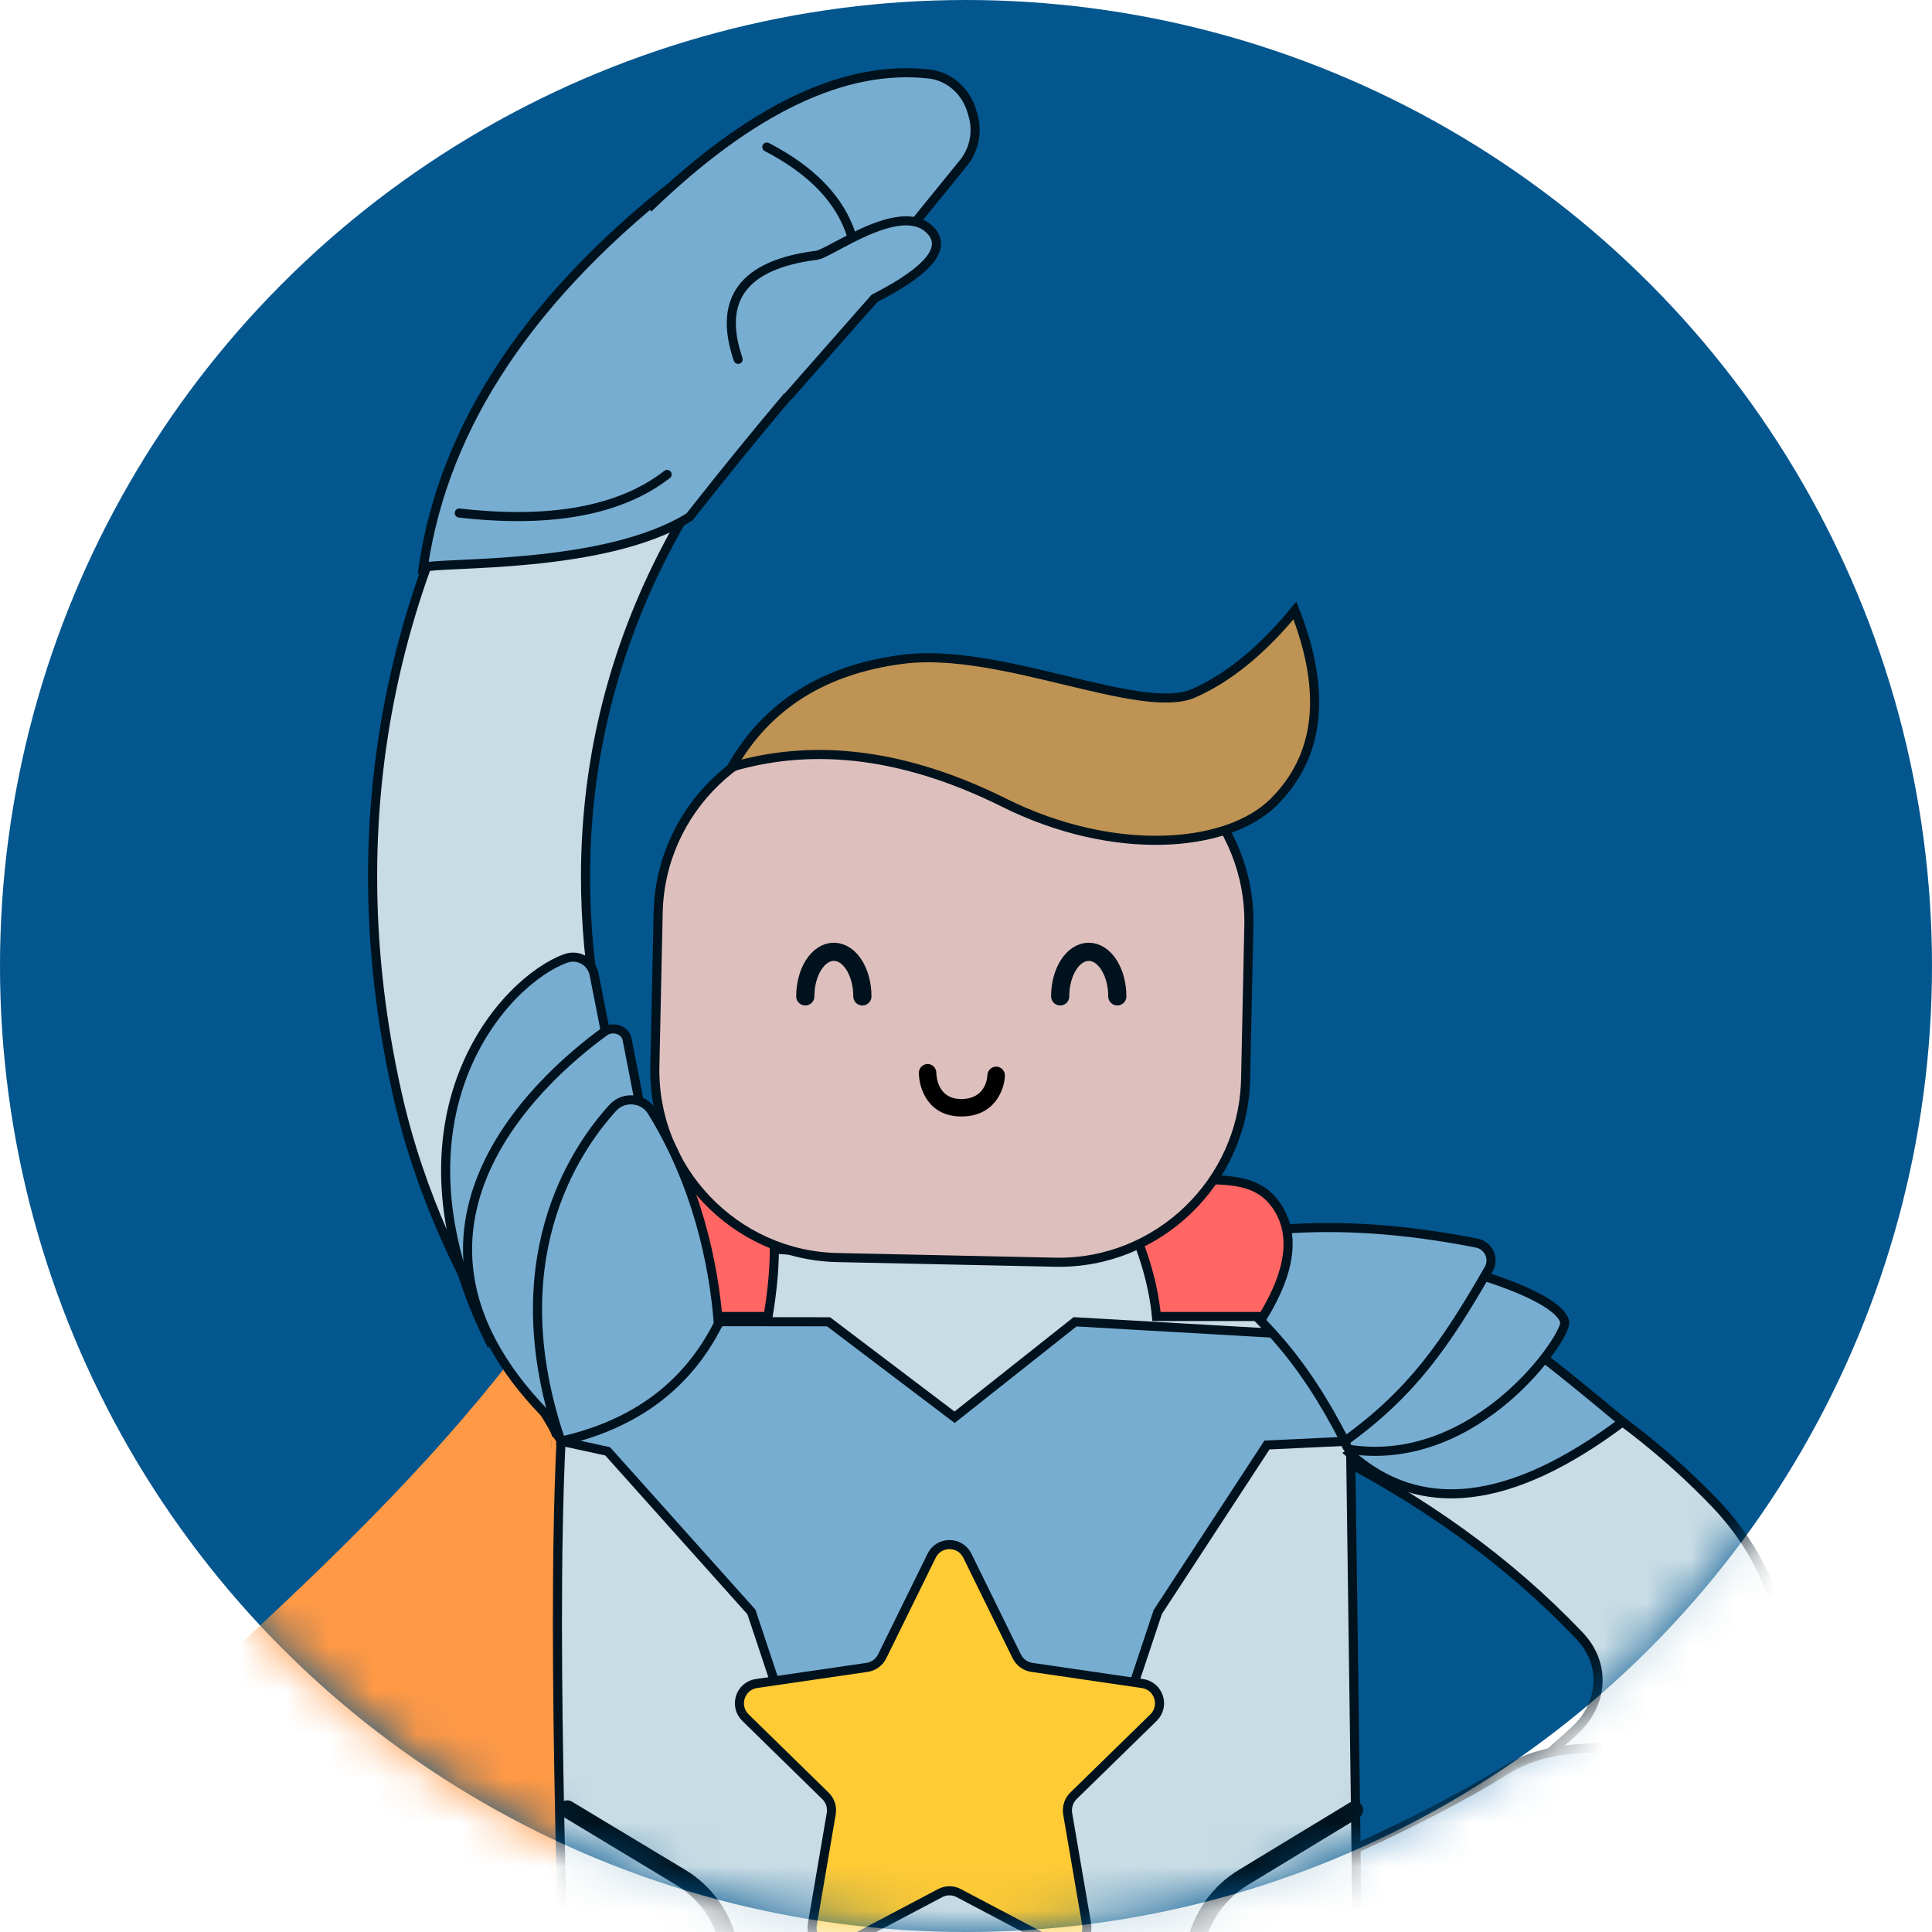 <svg width="44" height="44" viewBox="0 0 44 44" fill="none" xmlns="http://www.w3.org/2000/svg">
<circle cx="22" cy="22" r="22" fill="#03568E"/>
<mask id="mask0_21_4132" style="mask-type:alpha" maskUnits="userSpaceOnUse" x="0" y="0" width="44" height="44">
<circle cx="22" cy="22" r="22" fill="#03568E"/>
</mask>
<g mask="url(#mask0_21_4132)">
<mask id="mask1_21_4132" style="mask-type:alpha" maskUnits="userSpaceOnUse" x="-5" y="0" width="54" height="53">
<circle cx="22" cy="26.5" r="26.5" fill="#03568E"/>
</mask>
<g mask="url(#mask1_21_4132)">
<path d="M13.352 28.525C6.496 39.471 -7.275 43.838 -3.527 55.51C-3.281 56.276 5.895 51.339 10.28 56.878C17.851 66.439 25.534 66.284 28.593 64.966C28.053 58.589 27.436 56.027 28.557 49.727C29.005 47.206 29.586 44.705 29.932 42.165C30.183 40.317 30.311 38.451 30.341 36.588C30.372 34.848 30.3 33.033 29.486 31.498C28.583 29.792 27.569 29.933 25.733 29.352C24.509 28.967 20.383 28.692 13.352 28.525Z" fill="#FF9946"/>
<path d="M31.678 46.185C31.038 45.224 37.07 44.054 38.89 42.415C40.103 41.32 40.639 40.073 40.697 38.482C40.756 36.912 40.178 35.411 39.074 34.254C36.983 32.067 34.655 30.812 31.831 29.401C30.767 28.869 29.474 29.306 28.944 30.373C28.414 31.442 28.836 32.362 29.901 32.892C32.428 34.154 34.353 35.557 35.966 37.246C36.337 37.636 36.404 38.045 36.394 38.32C36.378 38.731 36.184 39.124 35.843 39.431C34.538 40.608 32.92 41.965 31.204 42.397C30.049 42.687 29.581 43.587 29.87 44.746C30.116 45.728 30.715 46.185 31.678 46.185Z" fill="#C8DCE5" stroke="#00121D" stroke-width="0.207"/>
<path d="M30.981 42.05C32.292 41.451 33.408 40.865 34.325 40.297C35.177 39.767 36.232 39.783 37.236 39.821C38.421 39.865 39.97 40.089 41.376 40.808C41.596 40.921 41.593 41.237 41.378 41.353C39.678 42.25 34.127 45.203 32.502 46.283C32.369 46.373 32.225 46.573 32.184 46.73L32.003 47.424C31.918 47.755 31.654 48.007 31.322 48.077L30.098 48.334L29.927 44.008C29.896 43.211 30.3 42.461 30.981 42.05Z" fill="#78ADD2" stroke="#00121D" stroke-width="0.207"/>
<path d="M30.299 28.453L30.749 32.18L30.956 47.504C26.079 49.29 20.091 48.737 12.849 47.756C12.915 45.586 12.534 37.906 12.777 32.822L12.905 28.188C14.892 28.224 19.822 28.62 20.734 28.645H22.058C22.828 28.625 23.588 28.45 25.209 28.417C25.675 28.409 25.959 27.774 26.448 27.767L30.299 28.453Z" fill="#C8DCE5" stroke="#00121D" stroke-width="0.207"/>
<path d="M24.484 30.103L21.74 32.277L18.87 30.103L14.446 30.097C13.619 30.766 12.912 31.663 12.777 32.822L13.839 33.053L17.113 36.711L18.05 39.525L21.74 41.258L25.431 39.525L26.368 36.711L28.854 32.909L30.705 32.822C30.587 31.82 30.045 31.015 29.364 30.383L24.484 30.103Z" fill="#78ADD2" stroke="#00121D" stroke-width="0.207"/>
<path d="M0.267 42.535C-1.937 47.038 -2.173 50.215 -0.432 52.066C-0.253 52.256 -0.332 52.57 -0.578 52.659C-1.564 53.025 -3.425 53.904 -3.522 55.379C-3.525 55.415 -3.568 55.425 -3.584 55.394C-3.991 54.533 -6.241 48.958 0.267 42.535Z" fill="#FE8522" stroke="#00121D" stroke-width="0.207"/>
<path d="M12.551 32.884H12.553H12.551Z" fill="#402318" stroke="#00121D" stroke-width="0.207"/>
<path d="M30.741 33.102C32.338 34.534 34.407 34.292 36.952 32.383C35.661 31.306 34.904 30.707 34.676 30.589L30.741 33.102Z" fill="#78ADD2" stroke="#00121D" stroke-width="0.207"/>
<path d="M31.549 28.677C31.506 28.376 35.441 29.296 35.635 30.103C35.707 30.409 33.674 33.424 30.776 33.015C30.694 33.005 30.64 32.922 30.658 32.843L31.549 28.677Z" fill="#78ADD2" stroke="#00121D" stroke-width="0.207"/>
<path d="M30.628 32.822C29.716 31.039 28.608 29.633 26.611 28.486C28.639 27.844 30.978 27.785 33.636 28.312C33.902 28.366 34.04 28.666 33.905 28.903C32.934 30.586 32.182 31.702 30.628 32.822Z" fill="#78ADD2" stroke="#00121D" stroke-width="0.207"/>
<path d="M17.32 48.067C17.228 48.067 17.146 48.003 17.126 47.908L16.406 44.358C16.286 43.761 15.92 43.24 15.4 42.929L12.817 41.371C12.722 41.315 12.692 41.191 12.751 41.099C12.807 41.004 12.927 40.973 13.022 41.029L15.605 42.584C16.219 42.954 16.655 43.571 16.798 44.278L17.517 47.828C17.538 47.935 17.469 48.041 17.361 48.064C17.349 48.067 17.336 48.067 17.32 48.067Z" fill="#00121D"/>
<path d="M26.501 48.067C26.488 48.067 26.476 48.067 26.46 48.064C26.353 48.041 26.284 47.935 26.307 47.828L27.026 44.278C27.17 43.571 27.602 42.954 28.216 42.584L30.743 41.05C30.838 40.993 30.961 41.024 31.017 41.119C31.074 41.214 31.043 41.337 30.948 41.394L28.422 42.928C27.904 43.239 27.536 43.761 27.415 44.358L26.696 47.907C26.678 48.002 26.593 48.067 26.501 48.067Z" fill="#00121D"/>
<path d="M13.734 27.965C14.64 28.083 15.152 28.756 15.262 29.982H17.492C17.855 27.813 17.528 26.53 16.511 26.134L15.672 26.821C14.712 26.803 14.066 27.183 13.734 27.965Z" fill="#FF6664" stroke="#00121D" stroke-width="0.207"/>
<path d="M25.662 27.677C26.041 28.476 26.266 29.242 26.338 29.982H28.767C29.443 28.869 29.517 27.99 28.985 27.345C28.8 27.124 28.537 26.988 28.258 26.931C27.707 26.823 26.586 26.759 25.662 27.677Z" fill="#FF6664" stroke="#00121D" stroke-width="0.207"/>
<path d="M24.026 28.746L19.072 28.64C16.735 28.591 14.863 26.63 14.914 24.281L14.989 20.788C15.037 18.441 16.993 16.562 19.328 16.614L24.282 16.719C26.622 16.771 28.493 18.732 28.442 21.078L28.368 24.572C28.319 26.918 26.363 28.797 24.026 28.746Z" fill="#DDC0BD" stroke="#00121D" stroke-width="0.207"/>
<path d="M16.665 17.468C17.468 16.059 18.769 15.242 20.571 15.013C22.781 14.73 25.996 16.319 27.187 15.787C27.983 15.435 28.751 14.805 29.491 13.903C30.223 15.771 30.059 17.229 28.999 18.275C27.939 19.318 25.369 19.526 22.87 18.282C20.651 17.177 18.582 16.905 16.665 17.468Z" fill="#BE9353" stroke="#00121D" stroke-width="0.207"/>
<path d="M24.145 22.692C24.145 22.132 24.435 21.677 24.796 21.677C25.154 21.677 25.446 22.132 25.446 22.692" stroke="#00121D" stroke-width="0.414" stroke-linecap="round"/>
<path d="M18.34 22.692C18.34 22.132 18.631 21.677 18.99 21.677C19.351 21.677 19.64 22.132 19.64 22.692" stroke="#00121D" stroke-width="0.414" stroke-linecap="round"/>
<path fill-rule="evenodd" clip-rule="evenodd" d="M21.893 25.427C21.13 25.427 20.927 24.777 20.927 24.433C20.927 24.322 21.017 24.232 21.127 24.232C21.235 24.232 21.324 24.322 21.324 24.433C21.327 24.53 21.36 25.029 21.893 25.029C22.433 25.029 22.484 24.574 22.487 24.484C22.492 24.374 22.587 24.289 22.694 24.291C22.804 24.297 22.889 24.389 22.886 24.5C22.873 24.821 22.653 25.427 21.893 25.427ZM21.324 24.433H21.327H21.324Z" fill="black"/>
<path d="M12.658 32.802C13.001 32.617 10.103 29.62 9.046 24.906C7.625 18.57 8.92 12.45 12.794 7.204L16.677 10.096C9.384 19.971 16.288 30.044 16.36 30.147L12.658 32.802Z" fill="#C8DCE5" stroke="#00121D" stroke-width="0.207"/>
<path d="M22.031 35.431L23.157 37.724C23.224 37.857 23.35 37.95 23.498 37.973L26.017 38.341C26.391 38.395 26.539 38.852 26.271 39.117L24.445 40.901C24.34 41.006 24.292 41.155 24.315 41.304L24.747 43.823C24.809 44.196 24.422 44.478 24.089 44.304L21.834 43.114C21.703 43.044 21.545 43.044 21.412 43.114L19.159 44.304C18.826 44.478 18.436 44.196 18.501 43.823L18.931 41.304C18.956 41.155 18.908 41.006 18.8 40.901L16.977 39.117C16.708 38.852 16.857 38.395 17.228 38.341L19.75 37.973C19.896 37.95 20.024 37.857 20.09 37.724L21.217 35.431C21.383 35.092 21.864 35.092 22.031 35.431Z" fill="#FFCB35" stroke="#00121D" stroke-width="0.207"/>
<path d="M13.821 23.667L13.53 22.192C13.473 21.899 13.169 21.726 12.887 21.827C11.505 22.315 8.645 25.399 11.128 30.494L12.91 27.988L13.821 23.667Z" fill="#78ADD2" stroke="#00121D" stroke-width="0.207"/>
<path d="M15.019 27.597C15.019 27.453 14.496 24.762 14.281 23.667C14.24 23.454 13.951 23.359 13.762 23.497C12.31 24.554 7.945 28.35 13.083 32.822L15.019 27.597Z" fill="#78ADD2" stroke="#00121D" stroke-width="0.207"/>
<path d="M16.36 30.147C16.255 28.759 15.861 26.954 14.845 25.309C14.65 24.996 14.202 24.957 13.954 25.232C13.05 26.227 11.383 28.753 12.776 32.822C14.42 32.452 15.638 31.586 16.36 30.147Z" fill="#78ADD2" stroke="#00121D" stroke-width="0.207"/>
<path d="M9.638 12.923C10.053 12.789 13.783 12.972 15.703 11.772C17.311 9.731 18.714 8.073 19.915 6.796L15.662 3.958C12.127 6.664 10.117 9.651 9.638 12.923Z" fill="#78ADD2" stroke="#00121D" stroke-width="0.207"/>
<path d="M14.764 4.742C17.101 2.483 19.234 1.465 21.167 1.686C21.63 1.74 22.006 2.089 22.134 2.539L22.162 2.634C22.273 3.025 22.178 3.446 21.909 3.752L20.235 5.814L18.409 7.189" fill="#78ADD2"/>
<path d="M14.764 4.742C17.101 2.483 19.234 1.465 21.167 1.686C21.63 1.74 22.006 2.089 22.134 2.539L22.162 2.634C22.273 3.025 22.178 3.446 21.909 3.752L20.235 5.814L18.409 7.189" stroke="#00121D" stroke-width="0.207"/>
<path d="M16.811 8.184C16.34 6.814 16.936 6.022 18.598 5.814C18.902 5.775 20.462 4.593 21.148 5.205C21.603 5.611 21.194 6.14 19.913 6.796L17.953 9.024" fill="#78ADD2"/>
<path d="M16.811 8.184C16.34 6.814 16.936 6.022 18.598 5.814C18.902 5.775 20.462 4.593 21.148 5.205C21.603 5.611 21.194 6.14 19.913 6.796L17.953 9.024" stroke="#00121D" stroke-width="0.207" stroke-linecap="round"/>
<path d="M10.46 11.684C12.551 11.923 14.131 11.63 15.193 10.805L10.46 11.684Z" fill="#78ADD2"/>
<path d="M10.46 11.684C12.551 11.923 14.131 11.63 15.193 10.805" stroke="#00121D" stroke-width="0.207" stroke-linecap="round"/>
<path d="M17.464 3.349C18.491 3.881 19.136 4.554 19.392 5.361L17.464 3.349Z" fill="#78ADD2"/>
<path d="M17.464 3.349C18.491 3.881 19.136 4.554 19.392 5.361" stroke="#00121D" stroke-width="0.207" stroke-linecap="round"/>
</g>
</g>
</svg>
